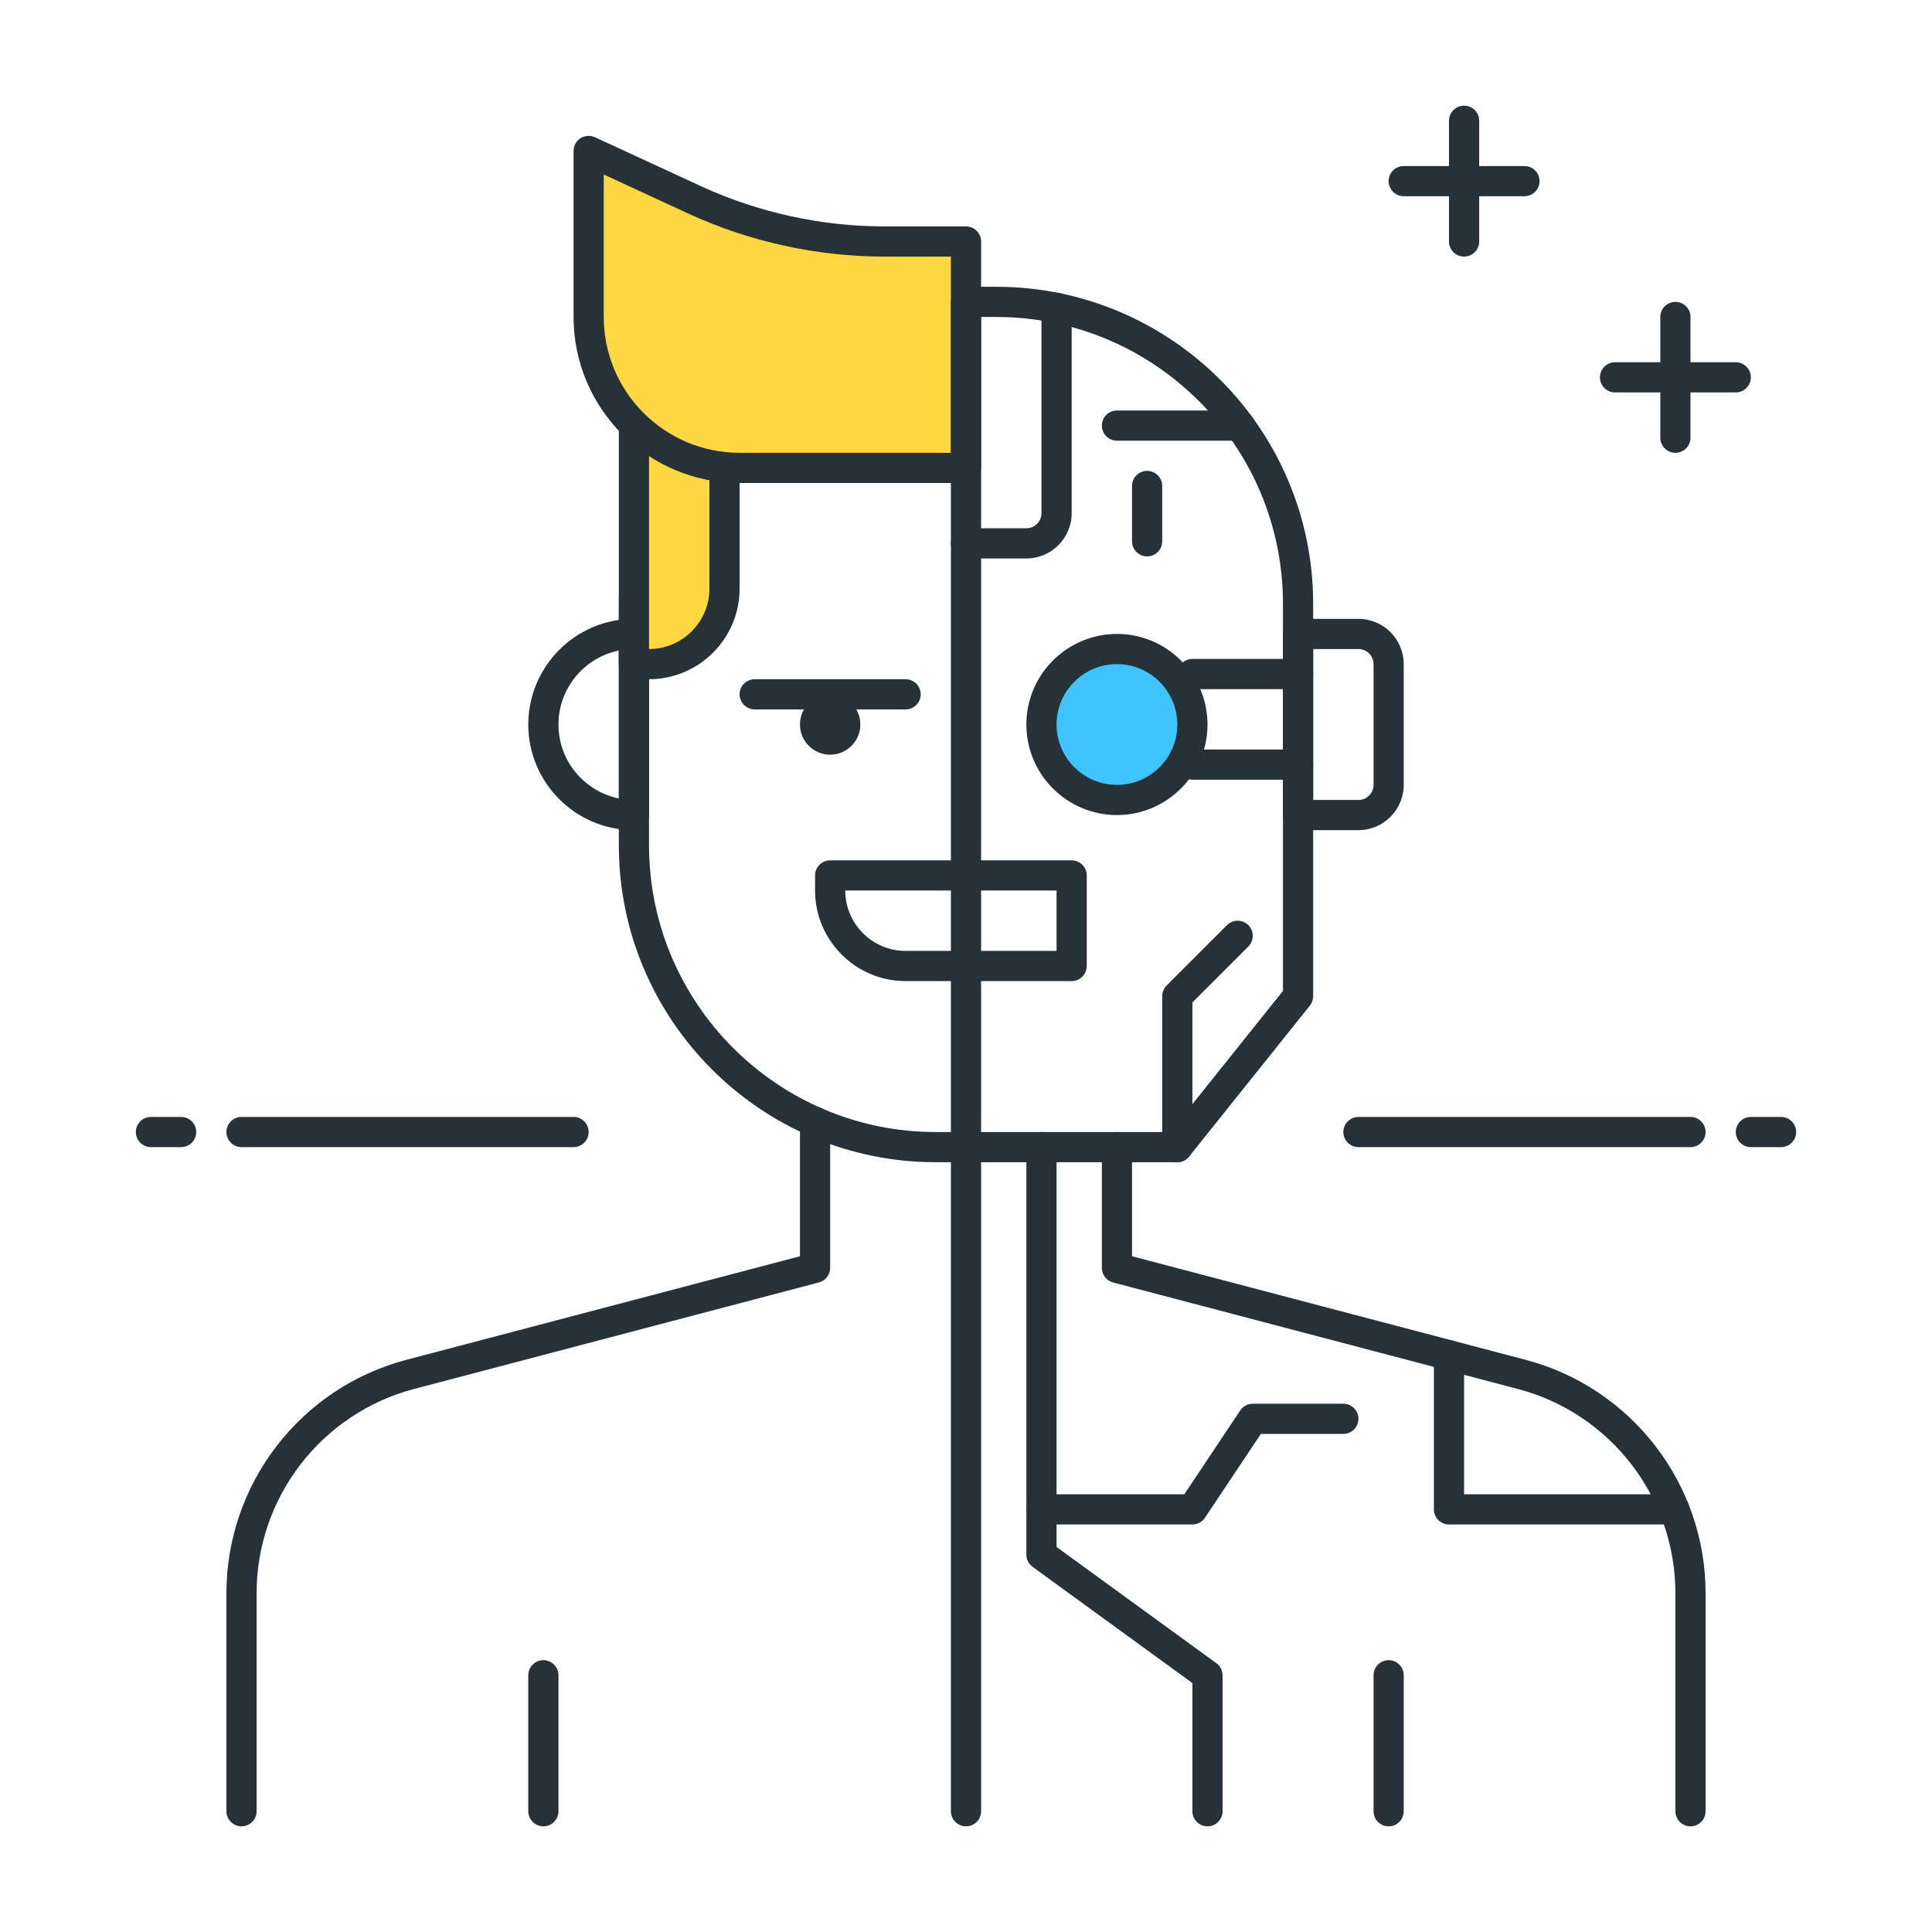 <?xml version="1.0" encoding="utf-8"?>
<!-- Generator: Adobe Illustrator 22.0.0, SVG Export Plug-In . SVG Version: 6.00 Build 0)  -->
<svg version="1.1" id="Icon_Set" xmlns="http://www.w3.org/2000/svg" xmlns:xlink="http://www.w3.org/1999/xlink" x="0px" y="0px"
	 viewBox="0 0 64 64" style="enable-background:new 0 0 64 64;" xml:space="preserve">
<style type="text/css">
	.st0{fill:#263238;}
	.st1{fill:#FFD740;}
	.st2{fill:#4FC3F7;}
	.st3{fill:#40C4FF;}
	.st4{fill:#FF5252;}
	.st5{fill:#FFFFFF;}
	.st6{fill:#212A41;}
	.st7{fill:#37474F;}
	.st8{fill:#4DB6AC;}
</style>
<g>
	<g>
		<path class="st0" d="M50.5,6.5h-4C46.224,6.5,46,6.276,46,6s0.224-0.5,0.5-0.5h4C50.776,5.5,51,5.724,51,6S50.776,6.5,50.5,6.5z"
			/>
	</g>
	<g>
		<path class="st0" d="M48.5,8.5C48.224,8.5,48,8.276,48,8V4c0-0.276,0.224-0.5,0.5-0.5S49,3.724,49,4v4
			C49,8.276,48.776,8.5,48.5,8.5z"/>
	</g>
	<g>
		<path class="st0" d="M57.5,13h-4c-0.276,0-0.5-0.224-0.5-0.5s0.224-0.5,0.5-0.5h4c0.276,0,0.5,0.224,0.5,0.5S57.776,13,57.5,13z"
			/>
	</g>
	<g>
		<path class="st0" d="M55.5,15c-0.276,0-0.5-0.224-0.5-0.5v-4c0-0.276,0.224-0.5,0.5-0.5s0.5,0.224,0.5,0.5v4
			C56,14.776,55.776,15,55.5,15z"/>
	</g>
	<g>
		<path class="st0" d="M39,38.5h-8c-5.79,0-10.5-4.71-10.5-10.5v-8c0-5.79,4.71-10.5,10.5-10.5h2c5.79,0,10.5,4.71,10.5,10.5v13
			c0,0.114-0.039,0.224-0.109,0.312l-4,5C39.296,38.431,39.152,38.5,39,38.5z M31,10.5c-5.238,0-9.5,4.262-9.5,9.5v8
			c0,5.238,4.262,9.5,9.5,9.5h7.76l3.74-4.675V20c0-5.238-4.262-9.5-9.5-9.5H31z M43,33h0.01H43z"/>
	</g>
	<g>
		<path class="st0" d="M21,27.5c-1.93,0-3.5-1.57-3.5-3.5s1.57-3.5,3.5-3.5c0.276,0,0.5,0.224,0.5,0.5v6
			C21.5,27.276,21.276,27.5,21,27.5z M20.5,21.55c-1.14,0.232-2,1.242-2,2.45s0.86,2.217,2,2.45V21.55z"/>
	</g>
	<g>
		<path class="st0" d="M45,27.5h-2c-0.276,0-0.5-0.224-0.5-0.5v-6c0-0.276,0.224-0.5,0.5-0.5h2c0.827,0,1.5,0.673,1.5,1.5v4
			C46.5,26.827,45.827,27.5,45,27.5z M43.5,26.5H45c0.275,0,0.5-0.224,0.5-0.5v-4c0-0.276-0.225-0.5-0.5-0.5h-1.5V26.5z"/>
	</g>
	<g>
		<path class="st0" d="M6,38H5c-0.276,0-0.5-0.224-0.5-0.5S4.724,37,5,37h1c0.276,0,0.5,0.224,0.5,0.5S6.276,38,6,38z"/>
	</g>
	<g>
		<path class="st0" d="M19,38H8c-0.276,0-0.5-0.224-0.5-0.5S7.724,37,8,37h11c0.276,0,0.5,0.224,0.5,0.5S19.276,38,19,38z"/>
	</g>
	<g>
		<path class="st0" d="M59,38h-1c-0.276,0-0.5-0.224-0.5-0.5S57.724,37,58,37h1c0.276,0,0.5,0.224,0.5,0.5S59.276,38,59,38z"/>
	</g>
	<g>
		<path class="st0" d="M56,38H45c-0.276,0-0.5-0.224-0.5-0.5S44.724,37,45,37h11c0.276,0,0.5,0.224,0.5,0.5S56.276,38,56,38z"/>
	</g>
	<g>
		<path class="st1" d="M24,15.45v4.05c0,1.381-1.119,2.5-2.5,2.5H21v-7.935C21.789,14.839,22.838,15.333,24,15.45z"/>
		<path class="st0" d="M21.5,22.5H21c-0.276,0-0.5-0.224-0.5-0.5v-7.935c0-0.201,0.121-0.383,0.307-0.461
			c0.186-0.078,0.399-0.036,0.543,0.104c0.711,0.699,1.67,1.14,2.7,1.244c0.255,0.026,0.45,0.241,0.45,0.498v4.05
			C24.5,21.154,23.154,22.5,21.5,22.5z M21.5,21.5c1.103,0,2-0.897,2-2v-3.617c-0.718-0.131-1.399-0.399-2-0.785V21.5z"/>
	</g>
	<g>
		<path class="st1" d="M32,8h-2.705c-2.171,0-4.315-0.471-6.286-1.381L19.5,5v5.5c0,2.761,2.239,5,5,5H32V8z"/>
		<path class="st0" d="M32,16h-7.5c-3.033,0-5.5-2.467-5.5-5.5V5c0-0.17,0.087-0.329,0.23-0.421
			c0.145-0.091,0.324-0.104,0.479-0.033l3.509,1.62C25.109,7.039,27.21,7.5,29.294,7.5H32c0.276,0,0.5,0.224,0.5,0.5v7.5
			C32.5,15.776,32.276,16,32,16z M20,5.781V10.5c0,2.481,2.019,4.5,4.5,4.5h7V8.5h-2.206c-2.228,0-4.474-0.493-6.495-1.426L20,5.781
			z"/>
	</g>
	<g>
		<path class="st0" d="M56,60.5c-0.276,0-0.5-0.224-0.5-0.5v-7.218c0-3.177-2.146-5.961-5.218-6.77l-13.409-3.528
			C36.653,42.426,36.5,42.227,36.5,42v-4c0-0.276,0.224-0.5,0.5-0.5s0.5,0.224,0.5,0.5v3.615l13.036,3.43
			c3.512,0.924,5.964,4.106,5.964,7.737V60C56.5,60.276,56.276,60.5,56,60.5z"/>
	</g>
	<g>
		<path class="st0" d="M8,60.5c-0.276,0-0.5-0.224-0.5-0.5v-7.218c0-3.631,2.453-6.813,5.964-7.737l13.036-3.43v-4.453
			c0-0.276,0.224-0.5,0.5-0.5s0.5,0.224,0.5,0.5V42c0,0.227-0.153,0.426-0.373,0.483l-13.409,3.528
			C10.646,46.82,8.5,49.604,8.5,52.782V60C8.5,60.276,8.276,60.5,8,60.5z"/>
	</g>
	<g>
		<path class="st0" d="M32,60.5c-0.276,0-0.5-0.224-0.5-0.5V10c0-0.276,0.224-0.5,0.5-0.5s0.5,0.224,0.5,0.5v50
			C32.5,60.276,32.276,60.5,32,60.5z"/>
	</g>
	<g>
		<circle class="st0" cx="27.5" cy="24" r="1"/>
	</g>
	<g>
		<circle class="st3" cx="37" cy="24" r="2.5"/>
		<path class="st0" d="M37,27c-1.654,0-3-1.346-3-3s1.346-3,3-3s3,1.346,3,3S38.654,27,37,27z M37,22c-1.103,0-2,0.897-2,2
			s0.897,2,2,2s2-0.897,2-2S38.103,22,37,22z"/>
	</g>
	<g>
		<path class="st0" d="M30,23.5h-5c-0.276,0-0.5-0.224-0.5-0.5s0.224-0.5,0.5-0.5h5c0.276,0,0.5,0.224,0.5,0.5S30.276,23.5,30,23.5z
			"/>
	</g>
	<g>
		<path class="st0" d="M35.5,32.5H30c-1.654,0-3-1.346-3-3V29c0-0.276,0.224-0.5,0.5-0.5h8c0.276,0,0.5,0.224,0.5,0.5v3
			C36,32.276,35.776,32.5,35.5,32.5z M28,29.5c0,1.103,0.897,2,2,2h5v-2H28z"/>
	</g>
	<g>
		<path class="st0" d="M43,25.828h-3.5c-0.276,0-0.5-0.224-0.5-0.5s0.224-0.5,0.5-0.5H43c0.276,0,0.5,0.224,0.5,0.5
			S43.276,25.828,43,25.828z"/>
	</g>
	<g>
		<path class="st0" d="M43,22.828h-3.5c-0.276,0-0.5-0.224-0.5-0.5s0.224-0.5,0.5-0.5H43c0.276,0,0.5,0.224,0.5,0.5
			S43.276,22.828,43,22.828z"/>
	</g>
	<g>
		<path class="st0" d="M34,18.5h-2c-0.276,0-0.5-0.224-0.5-0.5s0.224-0.5,0.5-0.5h2c0.275,0,0.5-0.224,0.5-0.5v-6.805
			c0-0.276,0.224-0.5,0.5-0.5s0.5,0.224,0.5,0.5V17C35.5,17.827,34.827,18.5,34,18.5z"/>
	</g>
	<g>
		<path class="st0" d="M41.073,14.598H37c-0.276,0-0.5-0.224-0.5-0.5s0.224-0.5,0.5-0.5h4.073c0.276,0,0.5,0.224,0.5,0.5
			S41.35,14.598,41.073,14.598z"/>
	</g>
	<g>
		<path class="st0" d="M38,18.432c-0.276,0-0.5-0.224-0.5-0.5v-1.834c0-0.276,0.224-0.5,0.5-0.5s0.5,0.224,0.5,0.5v1.834
			C38.5,18.208,38.276,18.432,38,18.432z"/>
	</g>
	<g>
		<path class="st0" d="M39,38.5c-0.276,0-0.5-0.224-0.5-0.5v-5c0-0.133,0.053-0.26,0.146-0.354l2-2c0.195-0.195,0.512-0.195,0.707,0
			s0.195,0.512,0,0.707L39.5,33.207V38C39.5,38.276,39.276,38.5,39,38.5z"/>
	</g>
	<g>
		<path class="st0" d="M40,60.5c-0.276,0-0.5-0.224-0.5-0.5v-4.246l-5.294-3.85C34.076,51.81,34,51.66,34,51.5V38
			c0-0.276,0.224-0.5,0.5-0.5S35,37.724,35,38v13.246l5.294,3.85C40.424,55.19,40.5,55.34,40.5,55.5V60
			C40.5,60.276,40.276,60.5,40,60.5z"/>
	</g>
	<g>
		<path class="st0" d="M46,60.5c-0.276,0-0.5-0.224-0.5-0.5v-4.505c0-0.276,0.224-0.5,0.5-0.5s0.5,0.224,0.5,0.5V60
			C46.5,60.276,46.276,60.5,46,60.5z"/>
	</g>
	<g>
		<path class="st0" d="M18,60.5c-0.276,0-0.5-0.224-0.5-0.5v-4.505c0-0.276,0.224-0.5,0.5-0.5s0.5,0.224,0.5,0.5V60
			C18.5,60.276,18.276,60.5,18,60.5z"/>
	</g>
	<g>
		<path class="st0" d="M39.5,50.5h-5c-0.276,0-0.5-0.224-0.5-0.5s0.224-0.5,0.5-0.5h4.732l1.852-2.777
			c0.093-0.139,0.249-0.223,0.416-0.223h3c0.276,0,0.5,0.224,0.5,0.5s-0.224,0.5-0.5,0.5h-2.732l-1.852,2.777
			C39.823,50.417,39.667,50.5,39.5,50.5z"/>
	</g>
	<g>
		<path class="st0" d="M55.464,50.5H48c-0.276,0-0.5-0.224-0.5-0.5v-5.105c0-0.276,0.224-0.5,0.5-0.5s0.5,0.224,0.5,0.5V49.5h6.964
			c0.276,0,0.5,0.224,0.5,0.5S55.74,50.5,55.464,50.5z"/>
	</g>
</g>
</svg>

